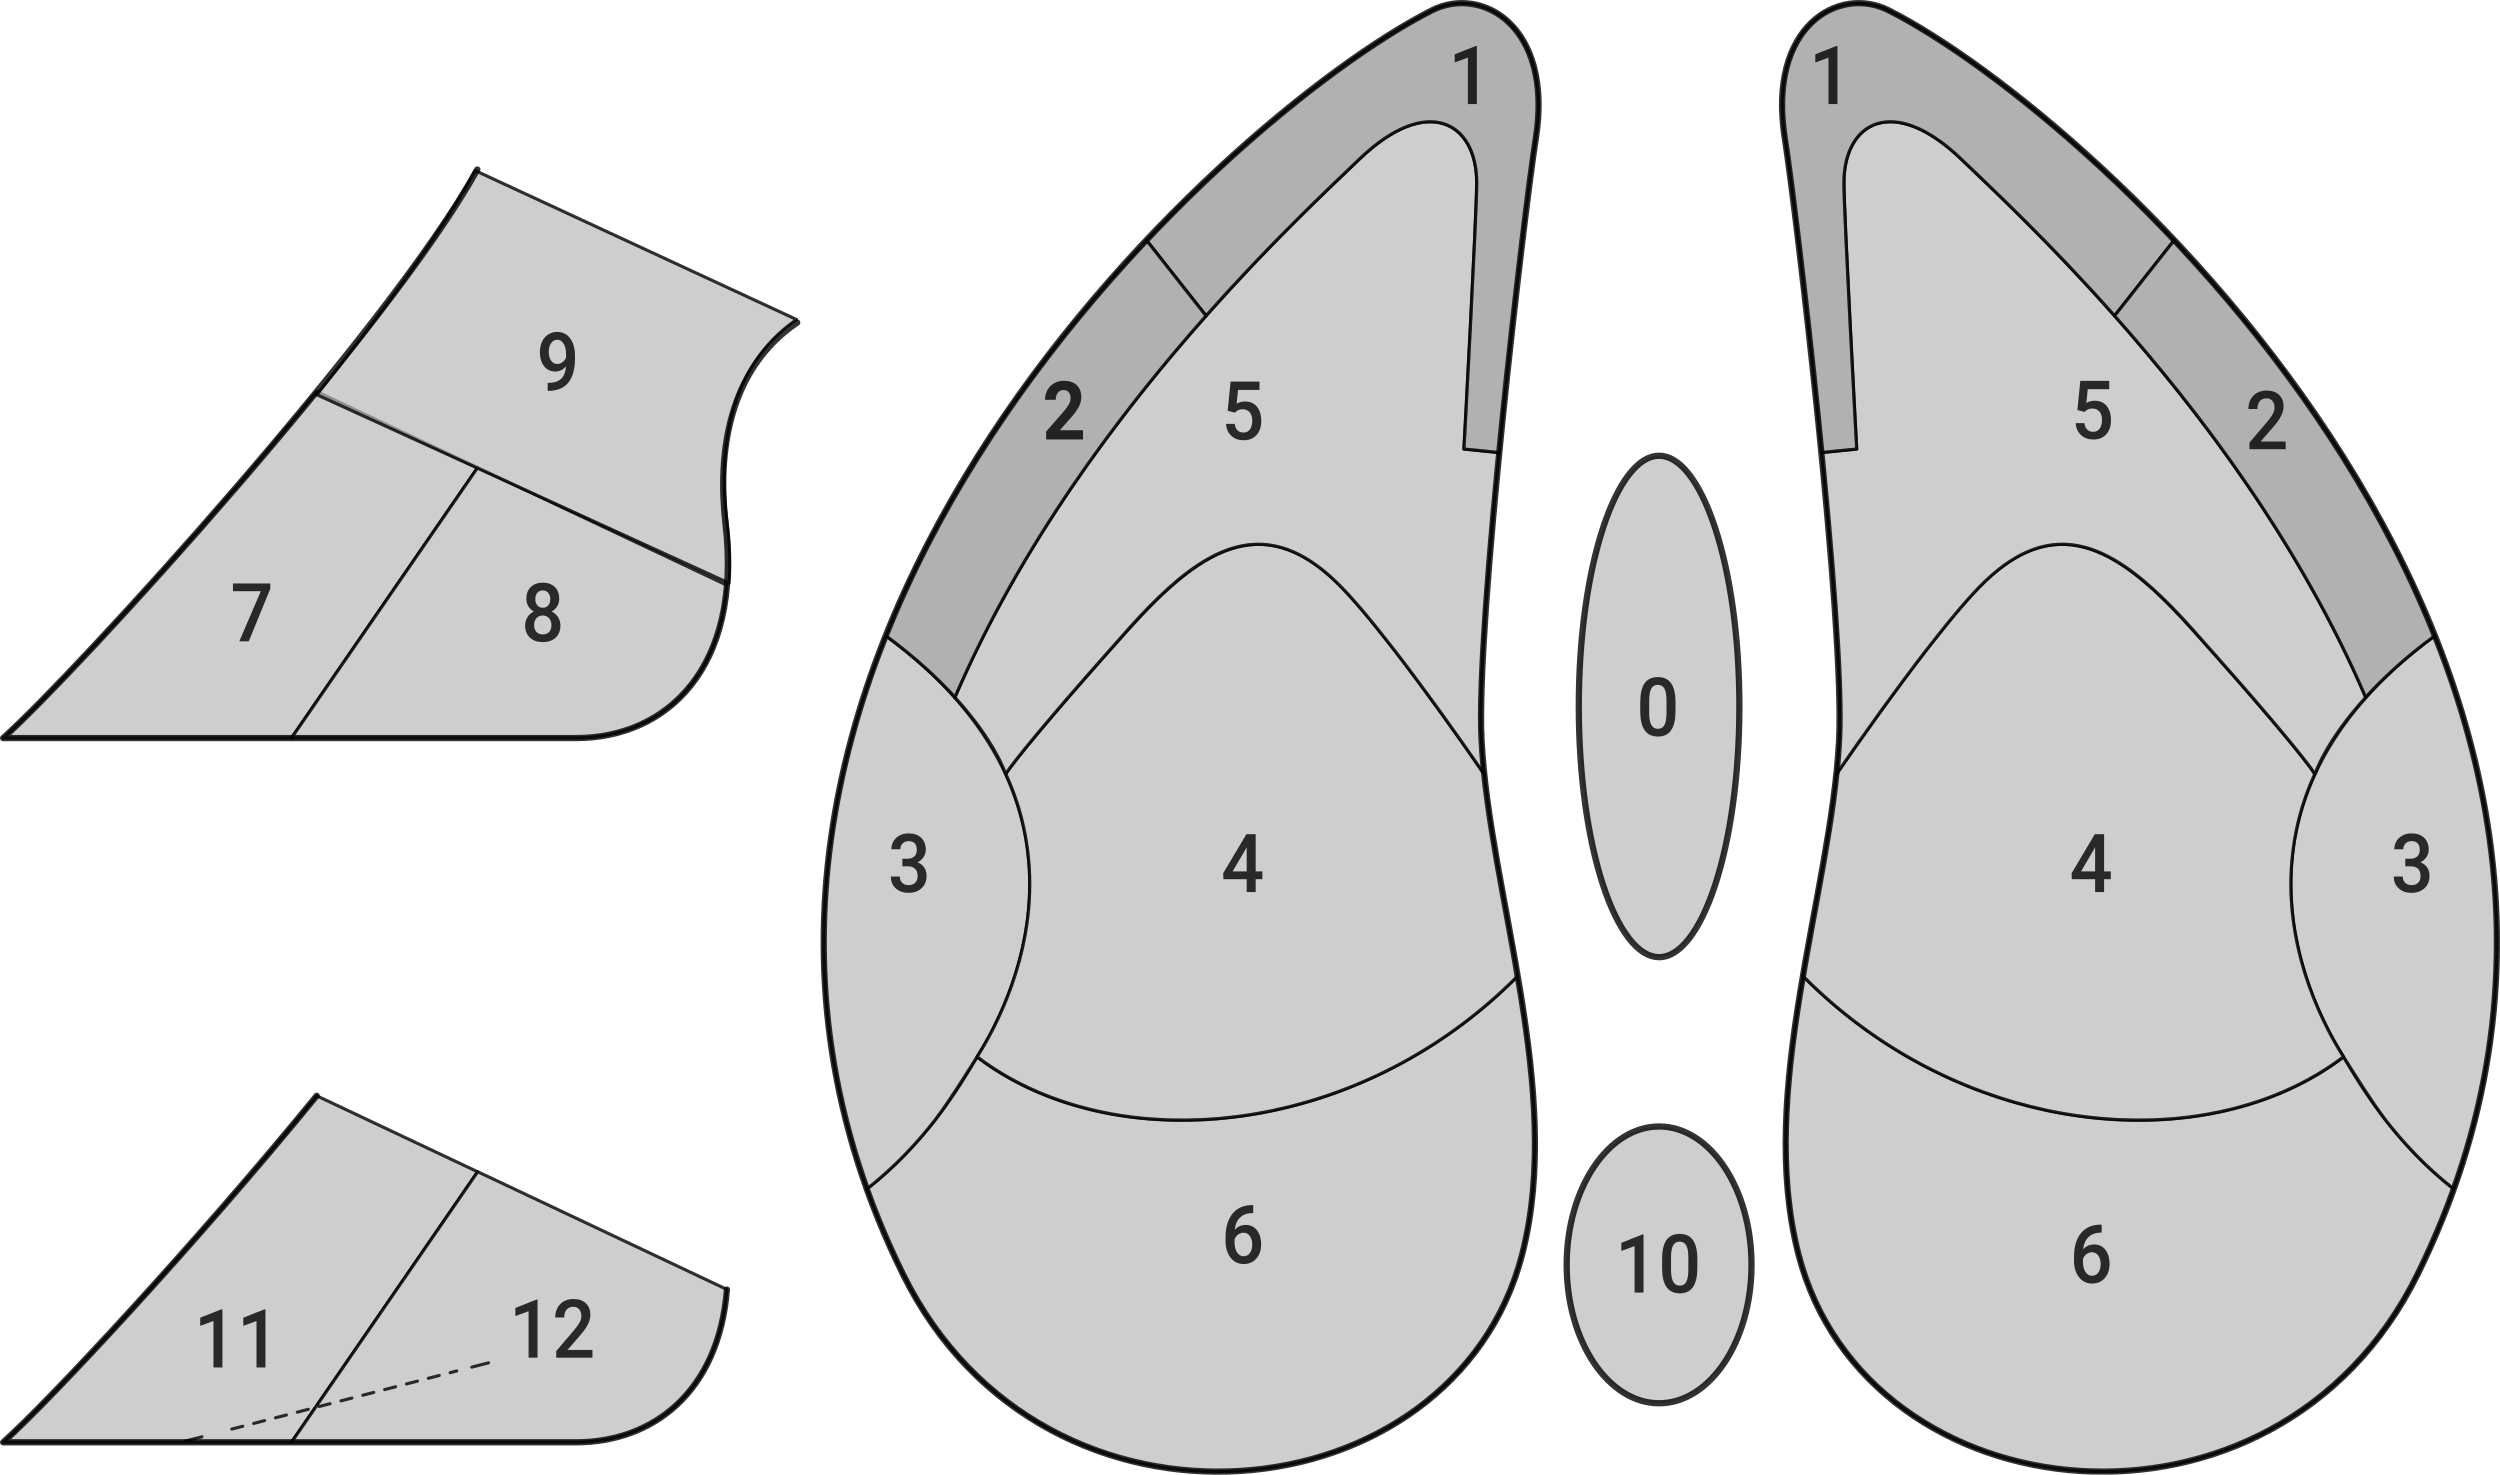 <?xml version="1.0" encoding="UTF-8" standalone="no"?>
<svg
   xmlns:dc="http://purl.org/dc/elements/1.1/"
   xmlns:cc="http://creativecommons.org/ns#"
   xmlns:rdf="http://www.w3.org/1999/02/22-rdf-syntax-ns#"
   xmlns:svg="http://www.w3.org/2000/svg"
   xmlns="http://www.w3.org/2000/svg"
   xmlns:sodipodi="http://sodipodi.sourceforge.net/DTD/sodipodi-0.dtd"
   xmlns:inkscape="http://www.inkscape.org/namespaces/inkscape"
   inkscape:version="1.0 (4035a4f, 2020-05-01)"
   sodipodi:docname="hoof1.svg"
   id="svg246"
   version="1.1"
   fill="none"
   viewBox="0 0 768 453"
   height="453"
   width="768">
  <defs
     id="defs250" />
  <sodipodi:namedview
     inkscape:current-layer="svg246"
     inkscape:window-maximized="0"
     inkscape:window-y="25"
     inkscape:window-x="0"
     inkscape:cy="553.77063"
     inkscape:cx="23.128065"
     inkscape:zoom="0.57126747"
     width="768mm"
     units="px"
     showgrid="false"
     id="namedview248"
     inkscape:window-height="1245"
     inkscape:window-width="2376"
     inkscape:pageshadow="2"
     inkscape:pageopacity="0"
     guidetolerance="10"
     gridtolerance="10"
     objecttolerance="10"
     borderopacity="1"
     bordercolor="#666666"
     pagecolor="#ffffff" />
  <path
     style="stroke-width:0.965"
     id="path150"
     stroke-linejoin="round"
     stroke-linecap="round"
     stroke-miterlimit="10"
     stroke-opacity="0.8"
     stroke="#000000"
     fill-opacity="0.7"
     fill="#bababa"
     d="m 300.131,324.695 c 41.412,31.591 115.987,25.708 166.099,-24.855 4.956,29.032 8.25,58.74 1.396,85.448 -20.825,80.977 -146.591,94.479 -190.166,6.295 -4.35,-8.795 -8.04,-17.59 -11.177,-26.296 18.03,-14.119 28.575,-31.445 33.847,-40.592 z" />
  <path
     style="stroke-width:0.965"
     id="path152"
     stroke-linejoin="round"
     stroke-linecap="round"
     stroke-miterlimit="10"
     stroke-opacity="0.8"
     stroke="#000000"
     fill-opacity="0.7"
     fill="#bababa"
     d="m 300.132,324.695 c -4.06,6.354 -8.014,12.883 -12.89,19.384 -5.431,6.971 -12.337,14.442 -20.957,21.208 -21.537,-60.24 -14.762,-118.392 5.825,-169.985 71.121,52.21 37.353,114.774 28.022,129.393 z" />
  <path
     style="stroke-width:0.965"
     id="path154"
     stroke-linejoin="round"
     stroke-linecap="round"
     stroke-miterlimit="10"
     stroke-opacity="0.8"
     stroke="#000000"
     fill-opacity="0.7"
     fill="#bababa"
     d="m 309.119,237.57 c 2.583,-4.088 16.213,-20.502 37.59,-44.268 21.379,-23.767 40.517,-36.856 63.661,-14.678 10.597,10.178 29.498,35.827 45.63,59.299 2.03,19.295 6.564,40.386 10.255,61.888 -21.853,22.06 -48.372,35.591 -74.786,41.238 -0.184,0.03 -0.343,0.059 -0.527,0.118 -1.661,0.353 -3.295,0.647 -4.956,0.941 -0.37,0.059 -0.738,0.118 -1.108,0.176 -1.449,0.236 -2.9,0.471 -4.376,0.647 -0.58,0.089 -1.133,0.147 -1.713,0.206 -1.266,0.147 -2.505,0.294 -3.77,0.412 -0.764,0.059 -1.555,0.117 -2.32,0.176 -1.055,0.088 -2.109,0.147 -3.137,0.206 -0.976,0.059 -1.977,0.088 -2.953,0.088 -0.843,0.03 -1.661,0.059 -2.478,0.059 -1.212,0 -2.399,0 -3.585,-0.029 -0.606,0 -1.213,-0.03 -1.819,-0.03 -1.423,-0.059 -2.847,-0.117 -4.245,-0.235 -0.369,-0.029 -0.737,-0.029 -1.107,-0.059 -1.661,-0.117 -3.295,-0.294 -4.93,-0.5 -0.131,-0.029 -0.263,-0.029 -0.369,-0.029 -18.11,-2.236 -34.691,-8.5 -47.898,-18.56 5.14,-8.06 17.609,-30.532 16.027,-57.829 -0.026,-0.353 -0.053,-0.735 -0.079,-1.088 -0.026,-0.529 -0.079,-1.029 -0.131,-1.559 -0.738,-8.471 -2.847,-17.354 -6.986,-26.384 z" />
  <path
     style="stroke-width:0.965"
     id="path156"
     stroke-linejoin="round"
     stroke-linecap="round"
     stroke-miterlimit="10"
     stroke-opacity="0.8"
     stroke="#000000"
     fill-opacity="0.7"
     fill="#bababa"
     d="m 417.596,48.878 c 20.956,-20.119 36.035,-11.295 36.035,7.265 0,9.589 -3.928,81.801 -3.928,81.801 l 10.835,1.088 c -3.559,36.15 -6.301,72.065 -5.457,88.36 0.184,3.383 0.501,6.883 0.869,10.413 -8.936,-12.972 -18.743,-26.59 -27.494,-37.915 -0.21,-0.264 -0.396,-0.529 -0.606,-0.764 -0.263,-0.353 -0.528,-0.677 -0.791,-1 -6.484,-8.324 -12.336,-15.266 -16.765,-19.501 -5.087,-4.883 -9.991,-8.06 -14.735,-9.796 -16.977,-6.206 -32.318,5.884 -49.004,24.503 -2.162,2.412 -4.245,4.764 -6.274,7.089 -17.715,19.913 -29.024,33.679 -31.343,37.356 0,0 -3.084,-9.884 -15.606,-23.59 C 328.839,131.619 396.217,69.379 417.596,48.878 Z" />
  <path
     style="stroke-width:0.965"
     id="path158"
     stroke-linejoin="round"
     stroke-linecap="round"
     stroke-miterlimit="10"
     stroke-opacity="0.8"
     stroke="#000000"
     fill-opacity="0.7"
     fill="#909090"
     d="m 471.793,42.436 c -1.871,11.883 -7.091,54.387 -11.23,96.596 l -10.834,-1.088 c 0,0 3.928,-72.241 3.928,-81.801 0,-18.531 -15.079,-27.355 -36.036,-7.265 -9.226,8.854 -27.02,25.473 -47.106,48.151 L 352.194,73.792 C 385.278,38.701 419.019,13.758 439.871,3.198 455.16,-4.567 477.198,7.963 471.793,42.436 Z" />
  <path
     style="stroke-width:0.965"
     id="path160"
     stroke-linejoin="round"
     stroke-linecap="round"
     stroke-miterlimit="10"
     stroke-opacity="0.8"
     stroke="#000000"
     fill-opacity="0.7"
     fill="#909090"
     d="m 293.384,214.186 c -5.272,-5.766 -12.179,-12.207 -21.274,-18.884 18.796,-47.122 49.163,-88.743 80.084,-121.51 l 18.321,23.237 C 344.022,126.884 313.549,167.24 293.384,214.186 Z" />
  <path
     id="path162"
     stroke-linejoin="round"
     stroke-linecap="round"
     stroke-miterlimit="10"
     stroke-width="1.93"
     stroke-opacity="0.8"
     stroke="#000000"
     d="M 277.463,391.583 C 321.037,479.767 446.805,466.265 467.629,385.288 480.52,335.137 457.587,274.455 455.135,227.393 453.29,192.066 468.342,64.497 471.821,42.436 477.225,7.963 455.188,-4.568 439.899,3.168 375.077,35.994 186.307,207.068 277.463,391.583 Z" />
  <path
     style="stroke-width:0.965"
     id="path164"
     stroke-linejoin="round"
     stroke-linecap="round"
     stroke-miterlimit="10"
     stroke-opacity="0.8"
     stroke="#000000"
     fill-opacity="0.7"
     fill="#bababa"
     d="m 719.965,324.695 c -41.412,31.591 -115.987,25.708 -166.099,-24.855 -4.956,29.032 -8.251,58.74 -1.397,85.448 20.826,80.977 146.592,94.479 190.167,6.295 4.349,-8.795 8.04,-17.59 11.177,-26.296 -18.03,-14.119 -28.575,-31.445 -33.847,-40.592 z" />
  <path
     style="stroke-width:0.965"
     id="path166"
     stroke-linejoin="round"
     stroke-linecap="round"
     stroke-miterlimit="10"
     stroke-opacity="0.8"
     stroke="#000000"
     fill-opacity="0.7"
     fill="#bababa"
     d="m 719.966,324.695 c 4.059,6.354 8.014,12.883 12.89,19.384 5.431,6.971 12.337,14.442 20.957,21.208 21.537,-60.24 14.762,-118.392 -5.825,-169.985 -71.121,52.21 -37.354,114.774 -28.022,129.393 z" />
  <path
     style="stroke-width:0.965"
     id="path168"
     stroke-linejoin="round"
     stroke-linecap="round"
     stroke-miterlimit="10"
     stroke-opacity="0.8"
     stroke="#000000"
     fill-opacity="0.7"
     fill="#bababa"
     d="m 710.978,237.57 c -2.584,-4.088 -16.213,-20.502 -37.59,-44.268 -21.379,-23.767 -40.517,-36.856 -63.661,-14.678 -10.597,10.177 -29.498,35.827 -45.631,59.299 -2.029,19.295 -6.563,40.386 -10.254,61.888 21.853,22.06 48.372,35.591 74.786,41.238 0.184,0.03 0.343,0.059 0.527,0.118 1.661,0.353 3.295,0.647 4.956,0.941 0.369,0.059 0.738,0.117 1.107,0.176 1.45,0.236 2.9,0.471 4.376,0.647 0.58,0.088 1.134,0.147 1.714,0.206 1.265,0.147 2.504,0.294 3.77,0.412 0.764,0.059 1.555,0.117 2.32,0.176 1.055,0.088 2.108,0.147 3.137,0.206 0.976,0.059 1.977,0.088 2.953,0.088 0.843,0.03 1.661,0.059 2.478,0.059 1.212,0 2.399,0 3.585,-0.029 0.606,0 1.213,-0.03 1.819,-0.03 1.423,-0.059 2.847,-0.117 4.244,-0.235 0.37,-0.029 0.738,-0.029 1.108,-0.059 1.661,-0.117 3.295,-0.294 4.929,-0.5 0.132,-0.029 0.264,-0.029 0.37,-0.029 18.11,-2.236 34.691,-8.501 47.898,-18.56 -5.14,-8.06 -17.609,-30.532 -16.027,-57.829 0.026,-0.353 0.052,-0.735 0.079,-1.088 0.026,-0.53 0.079,-1.03 0.131,-1.559 0.738,-8.471 2.847,-17.354 6.986,-26.384 z" />
  <path
     style="stroke-width:0.965"
     id="path170"
     stroke-linejoin="round"
     stroke-linecap="round"
     stroke-miterlimit="10"
     stroke-opacity="0.8"
     stroke="#000000"
     fill-opacity="0.7"
     fill="#bababa"
     d="M 602.504,48.878 C 581.547,28.758 566.468,37.583 566.468,56.143 c 0,9.589 3.928,81.801 3.928,81.801 l -10.834,1.088 c 3.559,36.15 6.3,72.065 5.457,88.36 -0.184,3.383 -0.501,6.883 -0.87,10.413 8.936,-12.972 18.743,-26.59 27.494,-37.915 0.211,-0.264 0.396,-0.529 0.606,-0.764 0.264,-0.353 0.528,-0.677 0.791,-1 6.485,-8.324 12.336,-15.266 16.765,-19.502 5.088,-4.882 9.991,-8.059 14.735,-9.795 16.977,-6.206 32.319,5.883 49.005,24.503 2.161,2.412 4.244,4.764 6.274,7.089 17.714,19.913 29.023,33.679 31.342,37.355 0,0 3.084,-9.883 15.606,-23.589 C 691.26,131.619 623.882,69.379 602.504,48.878 Z" />
  <path
     style="stroke-width:0.965"
     id="path172"
     stroke-linejoin="round"
     stroke-linecap="round"
     stroke-miterlimit="10"
     stroke-opacity="0.8"
     stroke="#000000"
     fill-opacity="0.7"
     fill="#909090"
     d="m 548.304,42.436 c 1.871,11.883 7.09,54.387 11.23,96.596 l 10.834,-1.088 c 0,0 -3.928,-72.241 -3.928,-81.801 0,-18.531 15.079,-27.355 36.035,-7.265 9.227,8.854 27.021,25.473 47.107,48.151 l 18.321,-23.237 C 634.82,38.701 601.078,13.758 580.226,3.198 564.937,-4.567 542.899,7.963 548.304,42.436 Z" />
  <path
     style="stroke-width:0.965"
     id="path174"
     stroke-linejoin="round"
     stroke-linecap="round"
     stroke-miterlimit="10"
     stroke-opacity="0.8"
     stroke="#000000"
     fill-opacity="0.7"
     fill="#909090"
     d="m 726.714,214.186 c 5.271,-5.766 12.178,-12.207 21.273,-18.884 C 729.191,148.18 698.824,106.559 667.903,73.791 l -18.321,23.237 c 26.492,29.856 56.965,70.212 77.132,117.157 z" />
  <path
     id="path176"
     stroke-linejoin="round"
     stroke-linecap="round"
     stroke-miterlimit="10"
     stroke-width="1.93"
     stroke-opacity="0.8"
     stroke="#000000"
     d="M 742.637,391.583 C 699.062,479.767 573.295,466.265 552.47,385.288 539.579,335.137 562.513,274.455 564.965,227.393 566.81,192.066 551.758,64.497 548.279,42.436 542.874,7.963 564.912,-4.568 580.201,3.168 645.023,35.994 833.791,207.068 742.637,391.583 Z" />
  <path
     style="stroke-width:0.965"
     id="path178"
     stroke-linejoin="round"
     stroke-linecap="round"
     stroke-miterlimit="10"
     stroke-opacity="0.8"
     stroke="#000000"
     fill-opacity="0.7"
     fill="#bababa"
     d="M 97.287,336.622 C 59.96,382.274 15.332,430.219 0.965,443.072 c 24.252,0 57.256,0 88.572,0 l 57.203,-83.095 z" />
  <path
     style="stroke-width:0.965"
     id="path180"
     stroke-linejoin="round"
     stroke-linecap="round"
     stroke-miterlimit="10"
     stroke-opacity="0.8"
     stroke="#000000"
     fill-opacity="0.7"
     fill="#bababa"
     d="m 223.32,396.127 -76.578,-36.18 -57.203,83.095 c 37.38,0 72.439,0 87.492,0 23.434,0.03 43.732,-15.295 46.289,-46.915 z" />
  <path
     style="stroke-width:0.965"
     id="path182"
     stroke-linejoin="round"
     stroke-linecap="round"
     stroke-opacity="0.8"
     stroke="#000000"
     d="m 56.878,442.72 5.14,-1.324" />
  <path
     style="stroke-width:0.965"
     id="path184"
     stroke-dasharray="3.464, 3.464"
     stroke-linejoin="round"
     stroke-linecap="round"
     stroke-opacity="0.8"
     stroke="#000000"
     d="M 71.217,439.014 140.309,421.159" />
  <path
     style="stroke-width:0.965"
     id="path186"
     stroke-linejoin="round"
     stroke-linecap="round"
     stroke-opacity="0.8"
     stroke="#000000"
     d="m 144.924,419.983 5.14,-1.323" />
  <path
     id="path188"
     stroke-linejoin="round"
     stroke-linecap="round"
     stroke-miterlimit="10"
     stroke-width="1.93"
     stroke-opacity="0.8"
     stroke="#000000"
     d="M 97.287,336.622 C 59.96,382.274 15.332,430.219 0.965,443.072 c 53.222,0 148.384,0 176.064,0 23.434,0 43.758,-15.324 46.289,-46.916" />
  <path
     style="stroke-width:0.965"
     id="path190"
     stroke-linejoin="round"
     stroke-linecap="round"
     stroke-miterlimit="10"
     stroke-opacity="0.8"
     stroke="#000000"
     fill-opacity="0.7"
     fill="#bababa"
     d="m 97.287,120.28 c -37.327,45.65 -81.955,93.595 -96.322,106.45 24.252,0 57.256,0 88.572,0 l 57.203,-83.096 z" />
  <path
     style="stroke-width:0.965"
     id="path192"
     stroke-linejoin="round"
     stroke-linecap="round"
     stroke-miterlimit="10"
     stroke-opacity="0.8"
     stroke="#000000"
     fill-opacity="0.7"
     fill="#bababa"
     d="m 223.318,179.785 -76.578,-36.18 -57.202,83.096 c 37.379,0 72.44,0 87.491,0 23.435,0.029 43.733,-15.295 46.289,-46.916 z" />
  <path
     style="stroke-width:0.965"
     id="path194"
     stroke-linejoin="round"
     stroke-linecap="round"
     stroke-miterlimit="10"
     stroke-opacity="0.8"
     stroke="#000000"
     fill-opacity="0.7"
     fill="#bababa"
     d="m 223.345,160.369 c -2.767,-21.766 0.316,-47.651 21.353,-62.211 L 145.95,52.39 c -9.49,17.707 -27.916,42.915 -48.636,68.859 l 126.637,57.888 c 0.423,-5.737 0.264,-11.972 -0.606,-18.767 z" />
  <path
     id="path196"
     stroke-linejoin="round"
     stroke-linecap="round"
     stroke-miterlimit="10"
     stroke-width="1.93"
     stroke-opacity="0.8"
     stroke="#000000"
     d="M 146.635,52.069 C 119.747,100.955 23.425,206.641 0.965,226.73 c 53.222,0 148.385,0 176.063,0 27.679,0 50.981,-21.384 45.867,-65.682 -2.53,-21.796 0.817,-47.651 22.012,-61.947" />
  <path
     style="stroke-width:0.965"
     id="path198"
     fill-opacity="0.8"
     fill="#000000"
     d="m 385.744,267.702 h 2.056 v 2.381 h -2.056 v 3.956 h -2.762 v -3.956 h -7.147 l -0.079,-1.807 7.136,-12.014 h 2.852 z m -7.09,0 h 4.328 v -7.424 l -0.204,0.39 z" />
  <path
     style="stroke-width:0.965"
     id="path200"
     fill-opacity="0.8"
     fill="#000000"
     d="m 277.204,263.794 h 1.681 c 0.849,-0.008 1.519,-0.244 2.012,-0.708 0.5,-0.464 0.75,-1.135 0.75,-2.015 0,-0.846 -0.208,-1.501 -0.626,-1.966 -0.409,-0.472 -1.038,-0.708 -1.886,-0.708 -0.743,0 -1.353,0.232 -1.829,0.696 -0.478,0.455 -0.716,1.053 -0.716,1.794 h -2.762 c 0,-0.911 0.223,-1.742 0.67,-2.491 0.455,-0.749 1.084,-1.331 1.887,-1.746 0.811,-0.423 1.716,-0.635 2.715,-0.635 1.651,0 2.947,0.448 3.886,1.343 0.947,0.887 1.42,2.125 1.42,3.712 0,0.798 -0.238,1.55 -0.716,2.259 -0.47,0.7 -1.08,1.229 -1.829,1.587 0.908,0.334 1.598,0.859 2.067,1.575 0.478,0.716 0.716,1.571 0.716,2.565 0,1.595 -0.511,2.865 -1.534,3.809 -1.015,0.944 -2.351,1.416 -4.011,1.416 -1.591,0 -2.893,-0.456 -3.909,-1.367 -1.015,-0.912 -1.523,-2.125 -1.523,-3.639 h 2.762 c 0,0.782 0.242,1.416 0.727,1.906 0.492,0.488 1.151,0.732 1.977,0.732 0.856,0 1.53,-0.244 2.023,-0.732 0.492,-0.489 0.738,-1.197 0.738,-2.125 0,-0.936 -0.257,-1.657 -0.773,-2.162 -0.515,-0.505 -1.28,-0.757 -2.295,-0.757 h -1.624 z" />
  <path
     style="stroke-width:0.965"
     id="path202"
     fill-opacity="0.8"
     fill="#000000"
     d="m 377.142,126.186 0.897,-8.962 h 8.886 v 2.564 h -6.59 l -0.454,4.249 c 0.765,-0.472 1.629,-0.708 2.591,-0.708 1.576,0 2.799,0.541 3.67,1.624 0.879,1.082 1.318,2.54 1.318,4.371 0,1.806 -0.485,3.248 -1.454,4.322 -0.97,1.066 -2.299,1.599 -3.989,1.599 -1.515,0 -2.773,-0.46 -3.773,-1.379 -0.992,-0.928 -1.53,-2.15 -1.613,-3.663 h 2.67 c 0.106,0.862 0.395,1.526 0.864,1.99 0.47,0.456 1.084,0.684 1.841,0.684 0.848,0 1.507,-0.326 1.977,-0.977 0.477,-0.651 0.716,-1.538 0.716,-2.662 0,-1.082 -0.262,-1.938 -0.785,-2.564 -0.522,-0.635 -1.242,-0.952 -2.159,-0.952 -0.5,0 -0.924,0.073 -1.272,0.219 -0.348,0.139 -0.727,0.415 -1.137,0.83 z" />
  <path
     style="stroke-width:0.965"
     id="path204"
     fill-opacity="0.8"
     fill="#000000"
     d="m 173.861,112.561 c -0.924,1.05 -2.003,1.575 -3.238,1.575 -1.454,0 -2.613,-0.546 -3.477,-1.636 -0.864,-1.099 -1.296,-2.54 -1.296,-4.322 0,-1.172 0.22,-2.235 0.659,-3.187 0.439,-0.953 1.065,-1.693 1.875,-2.223 0.811,-0.529 1.75,-0.794 2.819,-0.794 1.666,0 2.988,0.668 3.965,2.003 0.977,1.335 1.466,3.122 1.466,5.36 v 0.83 c 0,3.208 -0.675,5.654 -2.023,7.339 -1.349,1.684 -3.359,2.54 -6.034,2.564 h -0.33 v -2.454 h 0.397 c 1.629,-0.025 2.879,-0.444 3.75,-1.258 0.87,-0.822 1.359,-2.088 1.465,-3.797 z m -2.659,-0.745 c 0.553,0 1.071,-0.171 1.556,-0.512 0.485,-0.342 0.86,-0.814 1.125,-1.416 v -1.16 c 0,-1.31 -0.25,-2.365 -0.75,-3.163 -0.5,-0.797 -1.148,-1.196 -1.943,-1.196 -0.796,0 -1.433,0.354 -1.909,1.062 -0.47,0.7 -0.705,1.587 -0.705,2.662 0,1.115 0.238,2.015 0.716,2.699 0.478,0.683 1.113,1.025 1.909,1.025 z" />
  <path
     style="stroke-width:0.965"
     id="path206"
     fill-opacity="0.8"
     fill="#000000"
     d="m 171.797,183.929 c 0,0.871 -0.208,1.648 -0.625,2.333 -0.417,0.675 -0.985,1.208 -1.704,1.599 0.864,0.431 1.527,1.021 1.988,1.77 0.47,0.748 0.705,1.595 0.705,2.54 0,1.562 -0.492,2.804 -1.477,3.724 -0.985,0.911 -2.295,1.367 -3.932,1.367 -1.643,0 -2.961,-0.46 -3.954,-1.379 -0.984,-0.92 -1.476,-2.158 -1.476,-3.712 0,-0.952 0.235,-1.807 0.704,-2.565 0.47,-0.757 1.129,-1.338 1.977,-1.745 -0.712,-0.391 -1.276,-0.924 -1.692,-1.599 -0.41,-0.684 -0.614,-1.461 -0.614,-2.333 0,-1.514 0.455,-2.715 1.364,-3.602 0.909,-0.887 2.136,-1.331 3.681,-1.331 1.554,0 2.784,0.444 3.694,1.331 0.908,0.887 1.363,2.088 1.363,3.602 z m -2.397,8.095 c 0,-0.879 -0.247,-1.587 -0.739,-2.125 -0.485,-0.545 -1.128,-0.818 -1.932,-0.818 -0.803,0 -1.447,0.269 -1.931,0.806 -0.478,0.537 -0.716,1.249 -0.716,2.137 0,0.871 0.235,1.567 0.705,2.089 0.477,0.521 1.132,0.781 1.965,0.781 0.834,0 1.481,-0.252 1.944,-0.757 0.469,-0.504 0.705,-1.208 0.705,-2.113 z m -0.353,-7.985 c 0,-0.773 -0.208,-1.408 -0.625,-1.905 -0.417,-0.505 -0.977,-0.757 -1.682,-0.757 -0.705,0 -1.261,0.24 -1.67,0.72 -0.41,0.472 -0.613,1.119 -0.613,1.942 0,0.814 0.204,1.461 0.613,1.942 0.416,0.48 0.977,0.72 1.681,0.72 0.705,0 1.261,-0.24 1.671,-0.72 0.417,-0.48 0.625,-1.127 0.625,-1.942 z" />
  <path
     style="stroke-width:0.965"
     id="path208"
     fill-opacity="0.8"
     fill="#000000"
     d="m 165.132,417.078 h -2.75 v -14.274 l -4.057,1.489 v -2.503 l 6.454,-2.552 h 0.353 z" />
  <path
     style="stroke-width:0.965"
     id="path210"
     fill-opacity="0.8"
     fill="#000000"
     d="m 182.005,417.078 h -11.124 v -2.04 l 5.511,-6.459 c 0.795,-0.952 1.36,-1.746 1.693,-2.381 0.341,-0.643 0.511,-1.286 0.511,-1.93 0,-0.847 -0.223,-1.53 -0.67,-2.052 -0.439,-0.521 -1.034,-0.781 -1.784,-0.781 -0.894,0 -1.587,0.293 -2.079,0.879 -0.492,0.586 -0.739,1.387 -0.739,2.405 h -2.761 c 0,-1.082 0.227,-2.055 0.681,-2.918 0.463,-0.871 1.118,-1.546 1.966,-2.027 0.856,-0.481 1.841,-0.721 2.954,-0.721 1.606,0 2.871,0.436 3.795,1.307 0.932,0.862 1.397,2.059 1.397,3.589 0,0.887 -0.235,1.819 -0.704,2.797 -0.463,0.968 -1.224,2.072 -2.284,3.309 l -4.045,4.652 h 7.681 z" />
  <path
     style="stroke-width:0.965"
     id="path212"
     fill-opacity="0.8"
     fill="#000000"
     d="m 68.324,420.079 h -2.75 v -14.274 l -4.057,1.489 v -2.503 l 6.454,-2.552 h 0.352 z" />
  <path
     style="stroke-width:0.965"
     id="path214"
     fill-opacity="0.8"
     fill="#000000"
     d="m 81.55,420.079 h -2.75 v -14.274 l -4.057,1.489 v -2.503 l 6.454,-2.552 h 0.352 z" />
  <path
     style="stroke-width:0.965"
     id="path216"
     fill-opacity="0.8"
     fill="#000000"
     d="m 83.028,180.889 -6.613,16.129 h -2.898 l 6.602,-15.397 h -8.556 v -2.381 h 11.465 z" />
  <path
     style="stroke-width:0.965"
     id="path218"
     fill-opacity="0.8"
     fill="#000000"
     d="m 453.694,31.973 h -2.75 V 17.7 l -4.057,1.49 v -2.503 l 6.454,-2.552 h 0.353 z" />
  <path
     style="stroke-width:0.965"
     id="path220"
     fill-opacity="0.8"
     fill="#000000"
     d="m 564.464,31.973 h -2.75 V 17.7 l -4.057,1.49 v -2.503 l 6.454,-2.552 h 0.353 z" />
  <path
     style="stroke-width:0.965"
     id="path222"
     fill-opacity="0.8"
     fill="#000000"
     d="m 384.994,370.206 v 2.455 h -0.341 c -1.545,0.024 -2.78,0.48 -3.705,1.367 -0.923,0.887 -1.473,2.145 -1.648,3.773 0.887,-1.001 2.019,-1.502 3.398,-1.502 1.462,0 2.614,0.554 3.454,1.661 0.849,1.106 1.272,2.536 1.272,4.285 0,1.808 -0.496,3.273 -1.488,4.396 -0.985,1.115 -2.28,1.672 -3.886,1.672 -1.651,0 -2.992,-0.655 -4.022,-1.966 -1.022,-1.31 -1.534,-3.029 -1.534,-5.153 v -1.013 c 0,-3.118 0.705,-5.56 2.114,-7.326 1.417,-1.766 3.451,-2.65 6.102,-2.65 z m -2.966,8.486 c -0.606,0 -1.163,0.183 -1.67,0.549 -0.5,0.367 -0.868,0.855 -1.102,1.465 v 0.903 c 0,1.319 0.257,2.37 0.773,3.151 0.515,0.773 1.181,1.16 1.999,1.16 0.818,0 1.466,-0.33 1.943,-0.989 0.478,-0.659 0.716,-1.526 0.716,-2.601 0,-1.075 -0.242,-1.95 -0.727,-2.626 -0.485,-0.675 -1.128,-1.013 -1.932,-1.013 z" />
  <path
     style="stroke-width:0.965"
     id="path224"
     fill-opacity="0.8"
     fill="#000000"
     d="m 646.381,267.702 h 2.056 v 2.381 h -2.056 v 3.956 h -2.762 v -3.956 h -7.147 l -0.079,-1.807 7.136,-12.014 h 2.852 z m -7.09,0 h 4.328 v -7.424 l -0.204,0.39 z" />
  <path
     style="stroke-width:0.965"
     id="path226"
     fill-opacity="0.8"
     fill="#000000"
     d="m 738.903,263.794 h 1.681 c 0.849,-0.008 1.519,-0.244 2.012,-0.708 0.5,-0.464 0.75,-1.135 0.75,-2.015 0,-0.846 -0.209,-1.501 -0.626,-1.966 -0.409,-0.472 -1.038,-0.708 -1.886,-0.708 -0.743,0 -1.353,0.232 -1.829,0.696 -0.478,0.455 -0.716,1.053 -0.716,1.794 h -2.762 c 0,-0.911 0.223,-1.742 0.67,-2.491 0.455,-0.749 1.084,-1.331 1.887,-1.746 0.811,-0.423 1.716,-0.635 2.715,-0.635 1.651,0 2.947,0.448 3.886,1.343 0.947,0.887 1.42,2.125 1.42,3.712 0,0.798 -0.238,1.55 -0.716,2.259 -0.47,0.7 -1.08,1.229 -1.829,1.587 0.909,0.334 1.598,0.859 2.067,1.575 0.478,0.716 0.716,1.571 0.716,2.565 0,1.595 -0.511,2.865 -1.534,3.809 -1.015,0.944 -2.351,1.416 -4.011,1.416 -1.591,0 -2.893,-0.456 -3.909,-1.367 -1.015,-0.912 -1.523,-2.125 -1.523,-3.639 h 2.762 c 0,0.782 0.242,1.416 0.727,1.906 0.492,0.488 1.151,0.732 1.977,0.732 0.856,0 1.53,-0.244 2.023,-0.732 0.492,-0.489 0.738,-1.197 0.738,-2.125 0,-0.936 -0.257,-1.657 -0.773,-2.162 -0.515,-0.505 -1.28,-0.757 -2.295,-0.757 h -1.624 z" />
  <path
     style="stroke-width:0.965"
     id="path228"
     fill-opacity="0.8"
     fill="#000000"
     d="m 638.174,125.959 0.898,-8.962 h 8.886 v 2.564 h -6.591 l -0.454,4.25 c 0.765,-0.472 1.629,-0.708 2.591,-0.708 1.576,0 2.799,0.541 3.67,1.623 0.879,1.082 1.318,2.54 1.318,4.371 0,1.807 -0.485,3.248 -1.454,4.322 -0.97,1.067 -2.299,1.6 -3.989,1.6 -1.514,0 -2.772,-0.46 -3.773,-1.38 -0.992,-0.928 -1.529,-2.149 -1.613,-3.663 h 2.671 c 0.106,0.863 0.394,1.526 0.863,1.991 0.47,0.456 1.084,0.683 1.841,0.683 0.848,0 1.507,-0.325 1.977,-0.976 0.478,-0.651 0.716,-1.538 0.716,-2.662 0,-1.083 -0.262,-1.938 -0.784,-2.565 -0.523,-0.635 -1.243,-0.952 -2.16,-0.952 -0.5,0 -0.923,0.073 -1.272,0.22 -0.348,0.138 -0.727,0.415 -1.137,0.83 z" />
  <path
     style="stroke-width:0.965"
     id="path230"
     fill-opacity="0.8"
     fill="#000000"
     d="m 645.63,376.208 v 2.455 h -0.341 c -1.545,0.024 -2.78,0.48 -3.705,1.367 -0.923,0.887 -1.473,2.145 -1.648,3.773 0.887,-1.001 2.019,-1.502 3.398,-1.502 1.462,0 2.614,0.554 3.454,1.661 0.849,1.106 1.272,2.536 1.272,4.285 0,1.807 -0.496,3.273 -1.488,4.396 -0.985,1.115 -2.28,1.672 -3.886,1.672 -1.651,0 -2.992,-0.655 -4.022,-1.966 -1.022,-1.31 -1.534,-3.029 -1.534,-5.153 v -1.013 c 0,-3.118 0.705,-5.56 2.114,-7.326 1.417,-1.766 3.451,-2.65 6.102,-2.65 z m -2.966,8.486 c -0.606,0 -1.163,0.183 -1.67,0.549 -0.5,0.367 -0.868,0.855 -1.102,1.465 v 0.903 c 0,1.319 0.257,2.37 0.773,3.151 0.515,0.773 1.181,1.16 1.999,1.16 0.818,0 1.466,-0.33 1.943,-0.989 0.478,-0.659 0.716,-1.526 0.716,-2.601 0,-1.075 -0.242,-1.95 -0.727,-2.626 -0.485,-0.675 -1.128,-1.013 -1.931,-1.013 z" />
  <path
     id="path232"
     stroke-width="1.93"
     stroke-opacity="0.8"
     stroke="#000000"
     fill-opacity="0.7"
     fill="#bababa"
     d="m 534.339,217.024 c 0,21.463 -2.856,40.85 -7.445,54.837 -2.295,6.998 -5.008,12.589 -7.974,16.412 -2.97,3.829 -6.1,5.772 -9.249,5.772 -3.149,0 -6.279,-1.943 -9.249,-5.772 -2.966,-3.823 -5.678,-9.415 -7.974,-16.412 -4.589,-13.987 -7.445,-33.374 -7.445,-54.837 0,-21.463 2.856,-40.85 7.445,-54.837 2.295,-6.998 5.008,-12.589 7.974,-16.412 2.97,-3.829 6.1,-5.772 9.249,-5.772 3.149,0 6.279,1.943 9.249,5.772 2.966,3.823 5.678,9.415 7.974,16.412 4.589,13.987 7.445,33.374 7.445,54.837 z" />
  <path
     style="stroke-width:0.965"
     id="path234"
     fill-opacity="0.8"
     fill="#000000"
     d="m 514.713,218.541 c 0,2.556 -0.447,4.485 -1.34,5.788 -0.887,1.294 -2.239,1.942 -4.057,1.942 -1.788,0 -3.136,-0.631 -4.045,-1.893 -0.901,-1.269 -1.364,-3.146 -1.386,-5.629 v -3.078 c 0,-2.556 0.443,-4.472 1.329,-5.751 0.894,-1.278 2.254,-1.918 4.079,-1.918 1.81,0 3.159,0.623 4.045,1.869 0.894,1.245 1.353,3.11 1.375,5.593 z m -2.761,-3.321 c 0,-1.669 -0.212,-2.89 -0.637,-3.663 -0.424,-0.782 -1.098,-1.172 -2.023,-1.172 -0.901,0 -1.564,0.37 -1.988,1.111 -0.424,0.732 -0.648,1.881 -0.67,3.443 v 4.029 c 0,1.66 0.216,2.898 0.648,3.712 0.432,0.814 1.11,1.221 2.034,1.221 0.886,0 1.541,-0.374 1.966,-1.123 0.424,-0.757 0.647,-1.938 0.67,-3.541 z" />
  <path
     id="path236"
     stroke-width="1.93"
     stroke-opacity="0.8"
     stroke="#000000"
     fill-opacity="0.7"
     fill="#bababa"
     d="m 538.063,388.57 c 0,11.828 -3.232,22.495 -8.411,30.181 -5.18,7.686 -12.256,12.33 -19.98,12.33 -7.724,0 -14.8,-4.644 -19.98,-12.33 -5.179,-7.686 -8.411,-18.353 -8.411,-30.181 0,-11.828 3.232,-22.495 8.411,-30.181 5.18,-7.686 12.255,-12.33 19.98,-12.33 7.724,0 14.8,4.644 19.98,12.33 5.179,7.686 8.411,18.353 8.411,30.181 z" />
  <path
     style="stroke-width:0.965"
     id="path238"
     fill-opacity="0.8"
     fill="#000000"
     d="m 504.89,397.073 h -2.75 v -14.274 l -4.057,1.489 v -2.503 l 6.454,-2.552 h 0.353 z" />
  <path
     style="stroke-width:0.965"
     id="path240"
     fill-opacity="0.8"
     fill="#000000"
     d="m 521.423,389.588 c 0,2.556 -0.447,4.485 -1.34,5.788 -0.887,1.294 -2.239,1.942 -4.057,1.942 -1.788,0 -3.136,-0.631 -4.045,-1.893 -0.901,-1.269 -1.364,-3.146 -1.386,-5.629 v -3.078 c 0,-2.556 0.443,-4.472 1.329,-5.751 0.894,-1.278 2.254,-1.918 4.079,-1.918 1.81,0 3.159,0.623 4.045,1.869 0.894,1.245 1.353,3.11 1.375,5.593 z m -2.761,-3.321 c 0,-1.669 -0.212,-2.89 -0.637,-3.663 -0.424,-0.782 -1.098,-1.172 -2.023,-1.172 -0.901,0 -1.564,0.37 -1.988,1.111 -0.424,0.732 -0.648,1.881 -0.67,3.443 v 4.029 c 0,1.66 0.216,2.898 0.648,3.712 0.431,0.814 1.11,1.221 2.034,1.221 0.886,0 1.541,-0.374 1.966,-1.123 0.424,-0.757 0.647,-1.938 0.67,-3.541 z" />
  <path
     style="stroke-width:0.965"
     id="path242"
     fill-opacity="0.8"
     fill="#000000"
     d="M 332.71,135.001 H 321.369 v -2.418 l 5.352,-6.13 c 0.734,-0.863 1.276,-1.615 1.625,-2.259 0.356,-0.643 0.533,-1.253 0.533,-1.831 0,-0.79 -0.185,-1.408 -0.557,-1.857 -0.371,-0.455 -0.901,-0.683 -1.591,-0.683 -0.742,0 -1.329,0.276 -1.761,0.83 -0.424,0.545 -0.636,1.265 -0.636,2.161 h -3.296 c 0,-1.082 0.239,-2.072 0.717,-2.967 0.484,-0.895 1.166,-1.595 2.045,-2.101 0.879,-0.512 1.875,-0.769 2.988,-0.769 1.704,0 3.026,0.44 3.966,1.319 0.947,0.879 1.42,2.121 1.42,3.724 0,0.879 -0.211,1.774 -0.636,2.686 -0.424,0.912 -1.151,1.975 -2.182,3.188 l -3.761,4.261 h 7.113 z" />
  <path
     style="stroke-width:0.965"
     id="path244"
     fill-opacity="0.8"
     fill="#000000"
     d="m 702.153,138.002 h -11.124 v -2.04 l 5.511,-6.459 c 0.795,-0.952 1.36,-1.746 1.693,-2.381 0.341,-0.643 0.511,-1.286 0.511,-1.93 0,-0.847 -0.223,-1.53 -0.67,-2.052 -0.439,-0.521 -1.034,-0.781 -1.784,-0.781 -0.894,0 -1.586,0.293 -2.079,0.879 -0.492,0.586 -0.739,1.387 -0.739,2.405 h -2.761 c 0,-1.082 0.227,-2.055 0.681,-2.918 0.463,-0.871 1.118,-1.546 1.966,-2.027 0.856,-0.481 1.841,-0.721 2.954,-0.721 1.606,0 2.871,0.436 3.795,1.307 0.932,0.862 1.397,2.059 1.397,3.589 0,0.887 -0.235,1.819 -0.704,2.797 -0.463,0.968 -1.224,2.072 -2.284,3.309 l -4.045,4.652 h 7.681 z" />
</svg>
